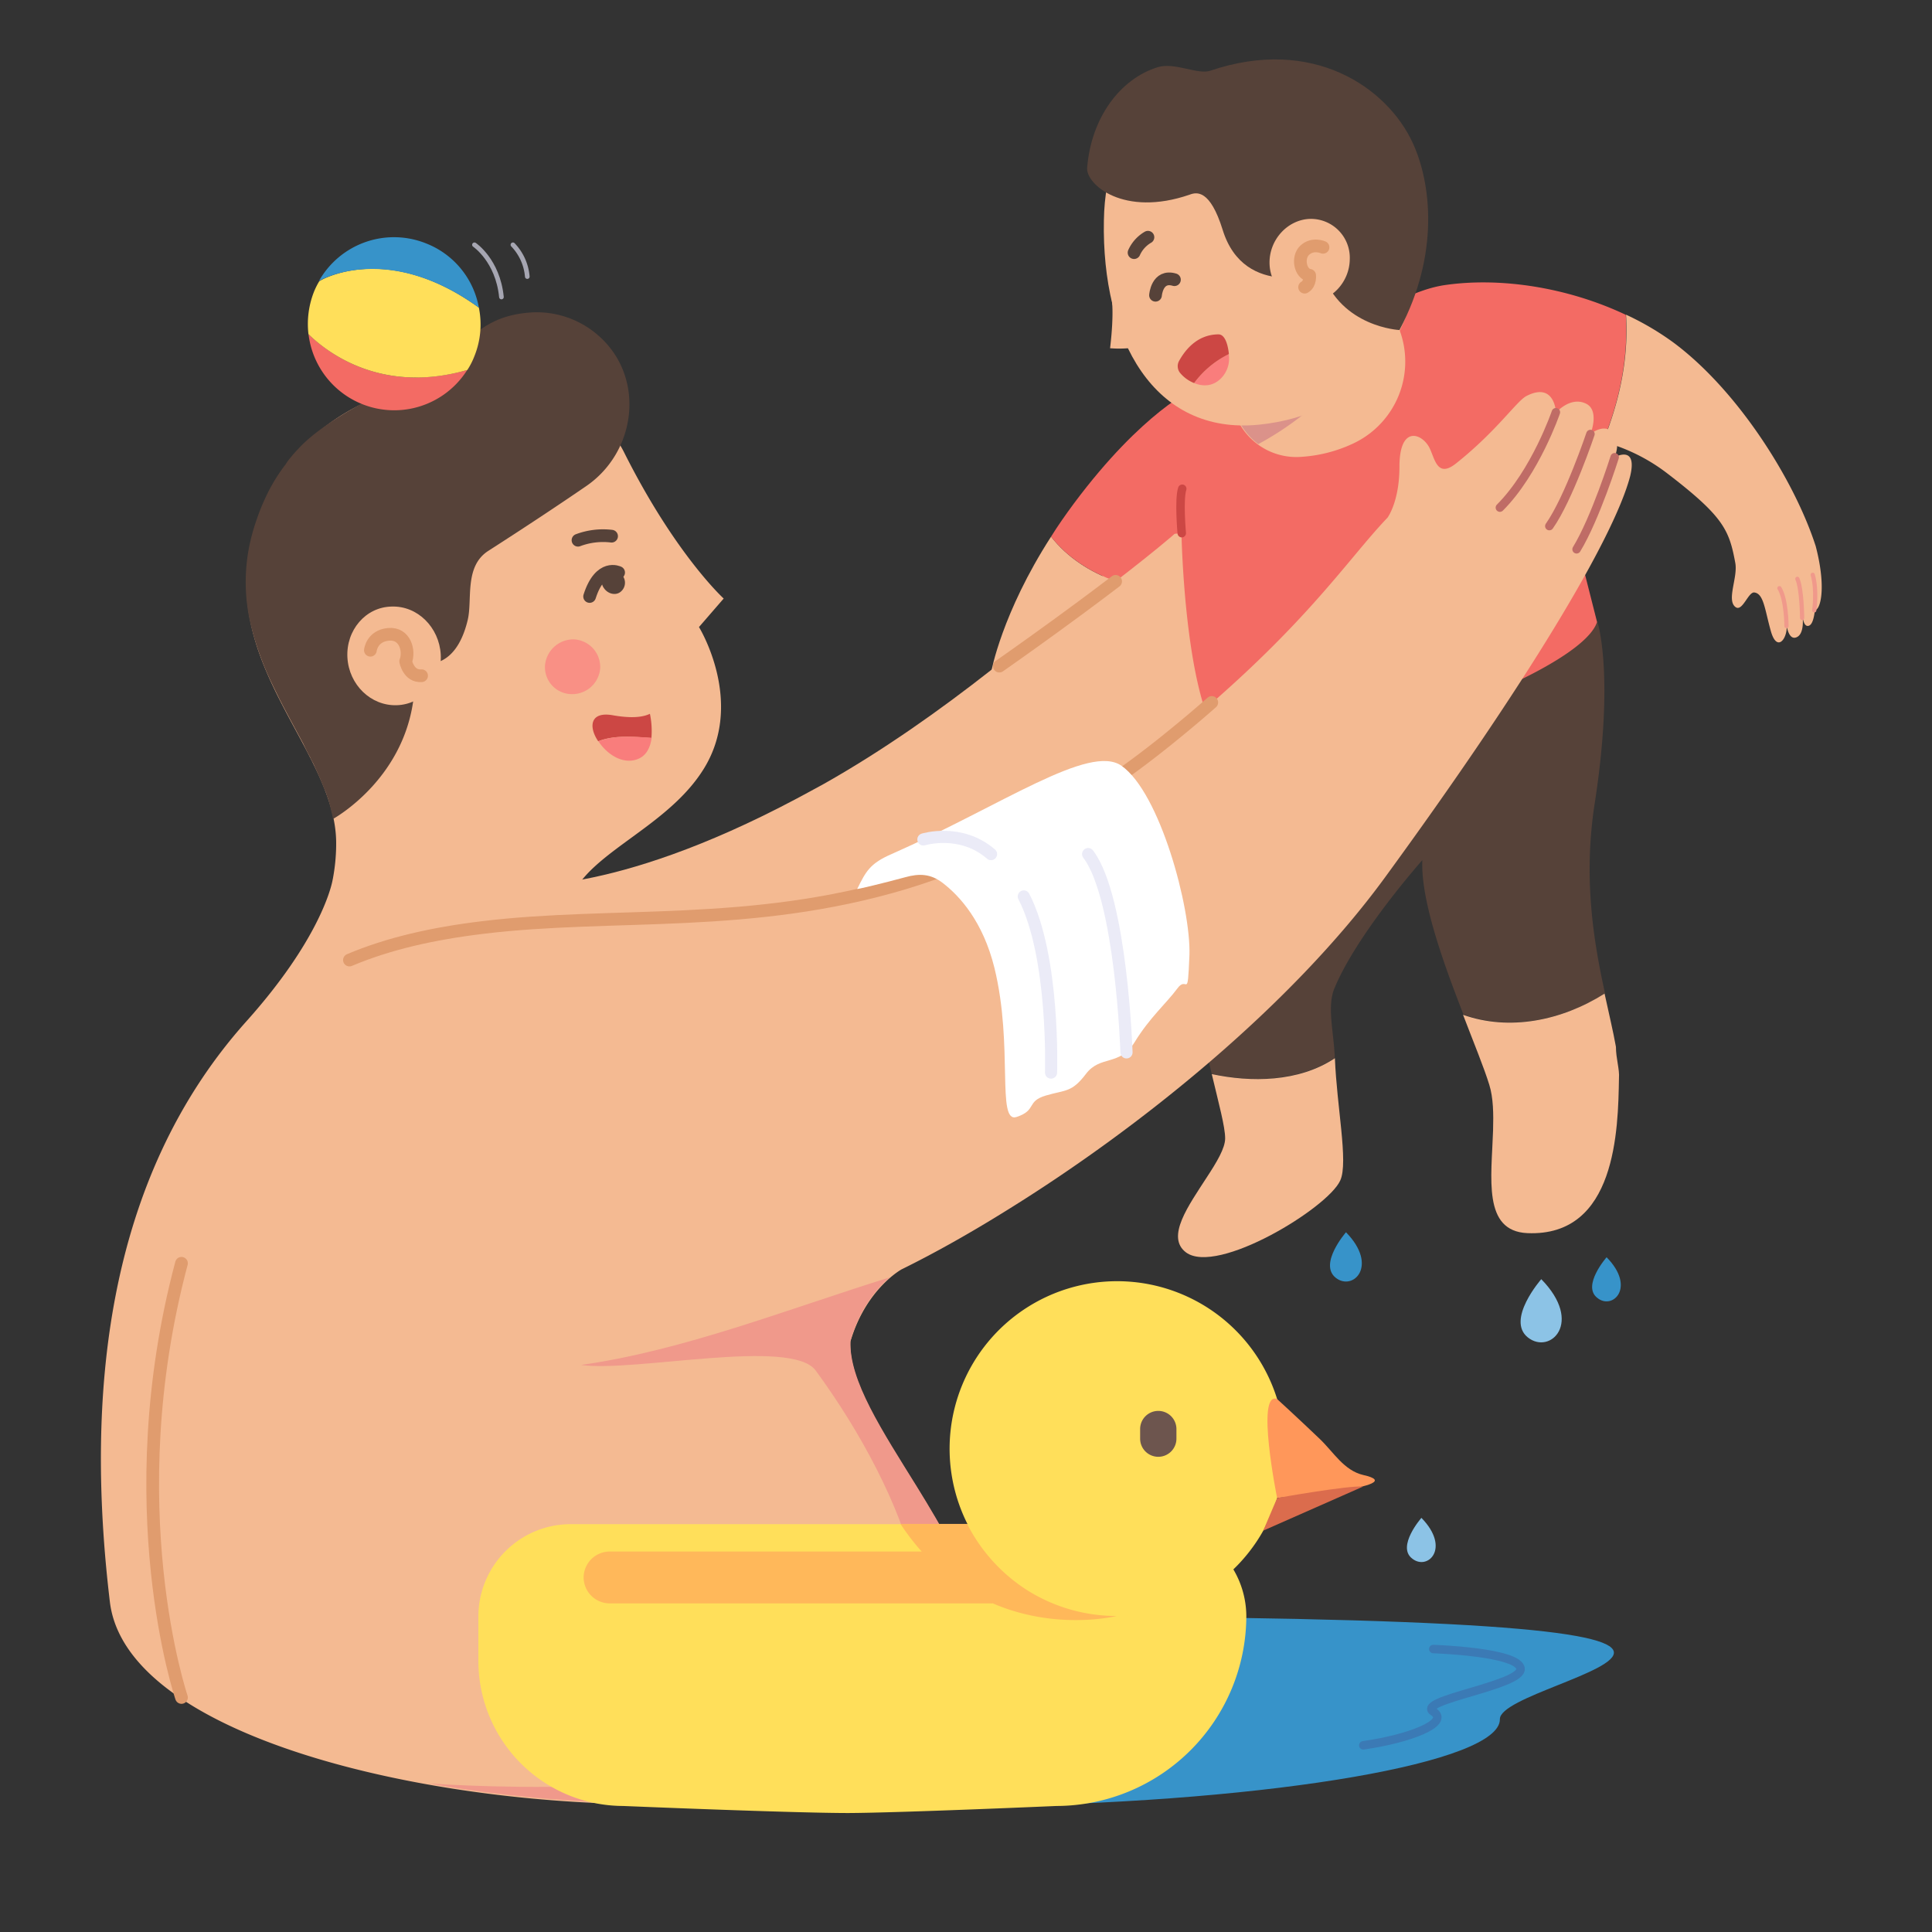 <svg id="Fathers_day_illustration" data-name="Fathers day illustration" xmlns="http://www.w3.org/2000/svg" viewBox="0 0 745.19 745.19"><rect x="0" y="0" width="745.19" height="745.19" fill="#333333" stroke="none"/><defs><style>.cls-1{fill:#3793c9;}.cls-11,.cls-12,.cls-14,.cls-2,.cls-23,.cls-24,.cls-7,.cls-8{fill:none;stroke-linecap:round;stroke-linejoin:round;}.cls-2{stroke:#3b7ab5;}.cls-11,.cls-14,.cls-2{stroke-width:3.27px;}.cls-3{fill:#f4ba92;}.cls-4{fill:#564239;}.cls-5{fill:#f36b64;}.cls-6{fill:#db928a;}.cls-7{stroke:#564239;}.cls-7,.cls-8{stroke-width:4.9px;}.cls-8{stroke:#e09c6e;}.cls-9{fill:#f97d7c;}.cls-10{fill:#cc4744;}.cls-11{stroke:#cc4744;}.cls-12{stroke:#f0998b;stroke-width:1.63px;}.cls-13{fill:#f99085;}.cls-14{stroke:#bf6c66;}.cls-15{fill:#f0998b;}.cls-16{fill:#ffdf5a;}.cls-17{fill:#ff975a;}.cls-18{fill:#db6c4d;}.cls-19{fill:#ffb85a;}.cls-20{fill:#6d554e;}.cls-21{fill:#8cc3e6;}.cls-22{fill:#fff;}.cls-23{stroke:#ebebf7;stroke-width:4.69px;}.cls-24{stroke:#a6a6b2;stroke-width:1.79px;}</style></defs><path class="cls-1" d="M578.52,663.1c.29,16.64-86.32,31.63-193.55,33.48s-194.33-10-194.63-26.57,85.35-46.61,192.58-46.61C761.17,623.4,578.23,646.56,578.52,663.1Z"/><path class="cls-2" d="M552.83,636.05s33.08,1.07,33.67,7.59S546,655.71,552.83,660.18s-9.93,10.61-27,13"/><path class="cls-3" d="M544.36,183.75c-4.57-4.67-14.79,4.28-14.79,4.28S538.43,180,534,174.9,517.31,180,517.31,180c2.82-5.26,8.46-15,1.85-16.64s-20.24,10.21-20.24,10.21,8.46-13.52-2.14-14.3c-10.42-.78-88.65,92-178.86,143-3.6,2-7,3.79-10.41,5.64-72.79,38.73-110,33.38-110,33.38-18.88,24.42-1.17,134.58,49.53,131.56,33.86-1.94,80.57-36.78,112.1-63.83C379.81,391.12,394,376.72,394,376.72,511.18,269.29,548.93,188.52,544.36,183.75Z"/><path class="cls-4" d="M615.11,309.77c7.68-49.63,1.07-69.77,1.07-69.77-25.89-14.5-141,44.18-141,44.18A398.46,398.46,0,0,0,461.36,352c-2.63,22.58,1.94,45.25,6,62.18,15,3.21,33.38,3.21,47.49-6.13-.39-10.12-3.12-19.85-.1-26.95,8.76-21.12,33.86-49.34,33.86-49.34-.68,15.28,8,39.41,15.86,59.55,17.81,6.33,38,2.34,54.6-8.17C614.81,363.78,610.53,339,615.11,309.77Z"/><path class="cls-3" d="M623.28,403.77c-1.07-6-2.72-12.84-4.38-20.53-16.64,10.51-36.78,14.5-54.59,8.17,4.09,10.71,8.08,20.34,10.12,27,1.56,5,1.65,11.19,1.46,17.61h0c-.58,18.29-4.09,38.83,13.23,39.61,34.35,1.46,35-40.1,35.33-59.75C624.74,412.43,623.28,408.34,623.28,403.77Z"/><path class="cls-3" d="M514.88,408.15c-14,9.34-32.51,9.34-47.49,6.13,2.72,11.48,5.16,20.34,5.16,24.81,0,3.8-3.31,9.25-7,14.89-7.1,11-16,23.16-8.08,29.1,12.07,8.85,54.69-17.13,59.46-27.73,1.65-3.51,1.26-10.9.39-19.76C516.53,427.42,515.27,417.69,514.88,408.15Z"/><path class="cls-5" d="M618.22,170.42c6.42-15.67,9.93-32.31,8.86-49-22.19-10.5-48.08-14.59-69.68-11.48-23.65,3.41-48.17,29.49-92.06,38.93-10.6,19.75-15,43.4-30.94,57.6,11.77-.09,21.31-.77,21.31-.77s1,57.8,13.72,78.62S608.59,263,616,239.9l-11.19-44.08c-3.11,5-6.52,9.73-10,14.4,3.5-4.67,6.91-9.44,10-14.4l-7.1-28.13A70.8,70.8,0,0,1,618.22,170.42Z"/><path class="cls-3" d="M700.35,210.71c-8.17-25.4-30.07-60.24-55.08-78.73a107.5,107.5,0,0,0-18.1-10.61c1.07,16.65-2.43,33.19-8.85,49a70.6,70.6,0,0,1,24.81,12.26c21.7,16.64,23.84,21.8,26.18,34.45,1.07,5.55-3.41,14.21,0,17,2.72,2.24,5-5.94,7.39-5.55,3.6.49,4,6.62,6.33,14.89s6.32,3.11,6.13-2c0,0,.78,5.93,4,4.28s2-9.05,2-9.05.19,5.64,2.62,4.67,2.44-9.44,2.44-9.44-1.76,4.67.29,3.31S704.15,225.3,700.35,210.71Z"/><path class="cls-3" d="M405.4,207c-19,29.48-23.06,52.06-23.06,52.06s16.44-11.39,34.74-24.91c4.38-3.21,8.85-6.62,13.23-9.93C420.39,220.63,411.73,215.09,405.4,207Z"/><path class="cls-5" d="M465.05,194.16c6.91-9,.39-28.61,3-41.06,1.95-9.44-7.4-3.21-7.4-3.21s-19.85,8.66-46.41,44.27C411,198.54,408,202.82,405.4,207c6.33,8.08,15.08,13.62,24.91,17.22C445.69,212.36,460.19,200.59,465.05,194.16Z"/><path class="cls-3" d="M475.17,155h0a25.14,25.14,0,0,0,26.76,21.21,55.13,55.13,0,0,0,20.44-5.35l.58-.29a34.88,34.88,0,0,0,17.32-42L536,116.12C536.19,116,474.1,127.7,475.17,155Z"/><path class="cls-6" d="M523,139.28c-17.9,6.42-31.43,12.65-46.9,18.78a25.78,25.78,0,0,0,9.24,13.24A118.69,118.69,0,0,0,523,139.28Z"/><path class="cls-3" d="M548,91.11c-.49,39.51-23.16,68.7-62.37,72.69-40.49,4.09-60.73-32.79-59.85-78.72.58-38.54,23.84-55,61.79-58.78C531.61,21.92,548.45,53.16,548,91.11Z"/><path class="cls-4" d="M471.57,88.58c-4.86-15.57-10-14.5-12.65-13.52-25.59,8.85-40.09-4-39.6-10.32,1.55-19.36,12.74-34.35,27.24-38.83,6.62-2,15.38,3,20.24,1.37C506.41,13.85,535,33.8,544.85,55c7.1,15.28,10.6,42.82-5.06,72.3,0,0-22.48-1.07-29.78-22.19C510.2,105,480,116,471.57,88.58Z"/><path class="cls-3" d="M520.62,100c-.1,8.85-7.11,16.34-15.67,16.54s-15.37-6.62-15.28-15.47,7.11-16.35,15.57-16.64A15,15,0,0,1,520.62,100Z"/><path class="cls-7" d="M445.69,113.88s.58-8,7.3-6"/><path class="cls-3" d="M428.76,115.15s1.07,5.06-.59,19.17A44.64,44.64,0,0,0,438,134"/><path class="cls-7" d="M437.42,97.44a13,13,0,0,1,5.35-5.94"/><path class="cls-8" d="M510.3,95.39s-3.89-1.75-7,1.07-1.76,9.25,1.84,9.73c0,0,.39,3.31-1.94,4.58"/><path class="cls-9" d="M460.58,147.75c3.31,1.36,7.1,1.36,10.21-1.66a10.74,10.74,0,0,0,3.12-9.53A38.42,38.42,0,0,0,460.58,147.75Z"/><path class="cls-10" d="M454.74,139.28a4.18,4.18,0,0,0,.29,4.38,13.4,13.4,0,0,0,5.55,4.09A37,37,0,0,1,474,136.56c-.49-4.58-1.85-7.59-4-7.59C461.26,129,456.68,135.78,454.74,139.28Z"/><path class="cls-11" d="M455.81,205.65s-1.17-13,.19-17.13"/><path class="cls-12" d="M689.06,241.46s0-10.12-2.72-14.6"/><path class="cls-12" d="M695.1,238.34s-.1-11.29-1.85-15.08"/><path class="cls-12" d="M699.77,235.42s1.16-7.78-.59-13.72"/><path class="cls-3" d="M382.34,259.07s16.44-11.39,34.74-24.91c4.38-3.21,8.85-6.62,13.23-9.93"/><path class="cls-8" d="M385.45,256.93c5.55-3.89,18.1-12.75,31.63-22.77,4.38-3.21,8.85-6.62,13.23-9.93"/><path class="cls-3" d="M622.79,176.36s2.83-6.72-1.16-10c-3.51-2.92-8.18,1.07-8.18,1.07s3.8-9.44-2-11.87c-5.94-2.63-11.29,3.6-11.29,3.6s-.39-12.07-11.39-6.42c-3.79,1.95-11.28,13.33-27,25.88-7.79,6.33-8.37-2.43-10.7-6.42-3.12-5.25-11.29-7.88-11.29,7.79,0,13.52-4.58,19.65-4.58,19.65h0c-16.25,17-32.5,43.4-84.46,85.54-36.4,29.48-70.07,46-101.79,55.66-47.1,14.21-89.91,12.85-130.88,14.79h0a17.69,17.69,0,0,1,1-6.42h0c1.36-4.77,4.28-8.86,8-12.75,11.87-12.16,33-21.8,44.18-39.6,16.35-25.89-1.65-55-1.65-55l9.53-11s-18.68-17-38.44-56.44-110-41-137.79,18c-27.73,58.58,27.25,94,26.76,133.32v.58a73.2,73.2,0,0,1-1.26,12.55h0c0,.2-.1.3-.1.49-.58,3.31-5.64,23.74-33.28,54.59-54.59,61-62.08,145-52.64,223.91s272.37,100.72,321.51,52.94-37.56-114.63-35.91-153.26c6-20.44,19.76-27.93,19.76-27.93,12.65-6.23,26.37-13.92,40.57-22.77,51.58-31.92,109.77-79,145.78-128.26,54.49-74.63,88.35-130.78,94.68-154.92C631.75,171.3,622.79,176.36,622.79,176.36Z"/><path class="cls-7" d="M222.94,208.37a27.47,27.47,0,0,1,12.95-1.56"/><path class="cls-13" d="M231.51,257.61a10.81,10.81,0,0,1-11.19,10.12,10.4,10.4,0,0,1-10.12-10.9,11,11,0,0,1,11.19-10.22A10.69,10.69,0,0,1,231.51,257.61Z"/><path class="cls-7" d="M238.61,220.83s-7.1-3.6-11.19,9.24"/><path class="cls-4" d="M232,130.52c16.84,16.06,13.24,43.89-5.93,57-8.37,5.74-20.53,13.91-37.66,24.91-9.44,6-6.13,18.78-8,26.66-4.87,20.53-17.81,16.64-17.81,16.64l-2.72,9.63c-2,34.45-31.43,50.51-31.43,50.51-.2-1.07-.39-1.95-.69-3a28.87,28.87,0,0,0-.68-2.82,18.56,18.56,0,0,0-1-3.11,12.91,12.91,0,0,0-1.07-2.73c-1.07-2.92-2.34-5.64-3.7-8.66-.39-1-1-1.95-1.46-2.92a1,1,0,0,1-.19-.48c-1-1.76-1.85-3.51-2.73-5.36-2.62-4.86-5.35-9.92-8.07-15.08-.49-1.07-1.07-2-1.56-3.11-1.56-3.12-3.12-6.33-4.57-9.64A123.9,123.9,0,0,1,98,245.84c-.59-2.24-1.27-4.58-1.75-6.91a71.1,71.1,0,0,1-.49-26.18A77.23,77.23,0,0,1,99,200.39a80.49,80.49,0,0,1,3.5-8.66,66.3,66.3,0,0,1,7.69-12.65,18.21,18.21,0,0,1,2-2.72c1-1.27,2-2.34,3.12-3.51,8.27-8.95,26.17-19.17,44.86-27.15,19-8.27,21.31-23.16,43.59-25.1A36,36,0,0,1,232,130.52Z"/><path class="cls-3" d="M134,253.62c.59,10.51,9.05,18.68,19,18.39s17.61-9.05,17-19.56-9-18.88-19-18.49C141,234.16,133.42,243.11,134,253.62Z"/><path class="cls-8" d="M142.86,250.8s.58-5.55,7-6.13,8.18,6.42,6.62,10.41c0,0,1.07,5.94,6.13,5.55"/><path class="cls-4" d="M240.17,222.09a4.48,4.48,0,0,1-1,6.33c-1.94,1.36-4.76.58-6.22-1.56a4.49,4.49,0,0,1,1-6.33A4.55,4.55,0,0,1,240.17,222.09Z"/><path class="cls-14" d="M600.12,159s-7.88,23.07-21.6,36.79"/><path class="cls-14" d="M613.45,167.4s-8.37,24.91-15.86,35.52"/><path class="cls-14" d="M622.79,176.36s-7.39,23.54-14.69,35.51"/><path class="cls-8" d="M467.39,270.94c-5.06,4.48-10.51,9.05-16.54,13.92-36.4,29.48-70.07,46-101.79,55.66h0c-59.56,17.9-112.2,11.09-162.8,17.22-19.46,2.34-36.49,6.23-51.48,12.56"/><path class="cls-15" d="M353.63,573.38c-13.13-21.21-26.27-41-25.59-56.24,3.7-12.85,10.51-20.44,15.08-24.43-39.7,12.36-79.31,28.13-119,33.77,20.53,2.92,81.06-10.61,90.5,2.14,34.55,47.2,60,111.81,23.45,137-40,27.45-139.74,24.43-172.72,22.29,79,14,171.46,9,198.7-17.52C393.33,641.6,373.58,605.69,353.63,573.38Z"/><path class="cls-10" d="M251.26,284.66a32.52,32.52,0,0,0-.58-9.34c-2.63,1.27-6.91,1.85-14.21.58-9.05-1.65-9.44,4.58-5.74,10C237.15,283.4,244.74,284.18,251.26,284.66Z"/><path class="cls-9" d="M230.83,285.93c3.11,4.77,9,8.95,14.79,7,3.89-1.36,5.25-4.86,5.74-8.37C244.74,284.18,237.15,283.4,230.83,285.93Z"/><path class="cls-8" d="M70,654.73S45,581,70,487.26"/><path class="cls-16" d="M407.54,696.58s-60.14,2.63-80.28,2.72c-21.7,0-86.9-2.72-86.9-2.72a56,56,0,0,1-55.85-55.86V623.4A35.65,35.65,0,0,1,220,587.88H445.2a35.66,35.66,0,0,1,35.52,35.52h0A73.41,73.41,0,0,1,407.54,696.58Z"/><path class="cls-16" d="M495.51,558.79A64.62,64.62,0,1,1,431,494.17,64.62,64.62,0,0,1,495.51,558.79Z"/><path class="cls-17" d="M492.59,539.62s7.79,7.1,16.54,15.47c5.26,5.06,9.25,12.07,16.64,13.82,20.05,4.47-33.18,8.85-33.18,8.85S484.22,536.4,492.59,539.62Z"/><path class="cls-18" d="M525.77,573.38l-38.53,17,5.35-12.55C492.59,577.76,520,572.9,525.77,573.38Z"/><path class="cls-19" d="M373.09,587.88a65.53,65.53,0,0,0,22.09,24.82,64.64,64.64,0,0,0,35.52,10.6s-51.28,13-83.39-35.52h25.78Z"/><path class="cls-20" d="M446.76,561.9h0a7,7,0,0,1-7-7V551.2a7,7,0,0,1,7-7h0a7,7,0,0,1,7,7v3.69A7,7,0,0,1,446.76,561.9Z"/><path class="cls-19" d="M382.83,618.44H235.11a10.08,10.08,0,0,1-10-10h0a10.08,10.08,0,0,1,10-10H367.26a10.11,10.11,0,0,1,9.24,5.94Z"/><path class="cls-1" d="M519.16,475.29s-10.61,12.17-4,17.52S531.91,488.33,519.16,475.29Z"/><path class="cls-21" d="M594.48,493.39s-13.72,15.67-5.16,22.48S610.92,510.13,594.48,493.39Z"/><path class="cls-1" d="M619.68,484.93s-9.63,11-3.6,15.66C621.92,505.46,631.16,496.6,619.68,484.93Z"/><path class="cls-21" d="M548.25,585.45s-9.63,11-3.6,15.67C550.59,606,559.74,597.22,548.25,585.45Z"/><path class="cls-22" d="M349.06,338.38c5.55-1.56,9.92-1.36,14.5,2.14,6.61,5.06,15.57,14.89,20,32.79,7.4,30.17.68,60.14,8.57,57.51s3.6-6,11.29-8.27,9.92-1.07,15.47-8.37,13-2.82,18.78-12.26,12.16-14.89,16.35-20.53c4-5.64,4,5.25,4.76-13,.59-18.3-11.38-62.57-26.17-73-12.36-8.76-46.22,15.27-88.65,34-8.37,3.6-10,6.71-13.33,13.52C330.76,343,341.27,340.52,349.06,338.38Z"/><path class="cls-23" d="M405.4,413.7s1.46-44.77-10.51-67.93"/><path class="cls-23" d="M434.5,405.91s-1.95-59.65-14.79-76.48"/><path class="cls-23" d="M356.16,323.78s14.4-4.48,26.08,5.65"/><path class="cls-24" d="M183,94.42s9,6,10.41,20.14"/><path class="cls-24" d="M197.84,94.42a20.08,20.08,0,0,1,5.54,12.26"/><path class="cls-5" d="M180.22,142.69A33.28,33.28,0,0,1,119,128.87C126.12,135.87,147.14,152.22,180.22,142.69Z"/><path class="cls-16" d="M184.7,118.65A32.54,32.54,0,0,1,183,137.33a27.89,27.89,0,0,1-2.73,5.36c-33,9.53-54.1-6.72-61.3-13.82a34,34,0,0,1,2.14-16.35,29.07,29.07,0,0,1,2-4C123.1,108.34,148.89,92.67,184.7,118.65Z"/><path class="cls-1" d="M164.46,93.93a32.82,32.82,0,0,1,20.24,24.72C148.79,92.77,123,108.43,123,108.43A33.23,33.23,0,0,1,164.46,93.93Z"/></svg>
